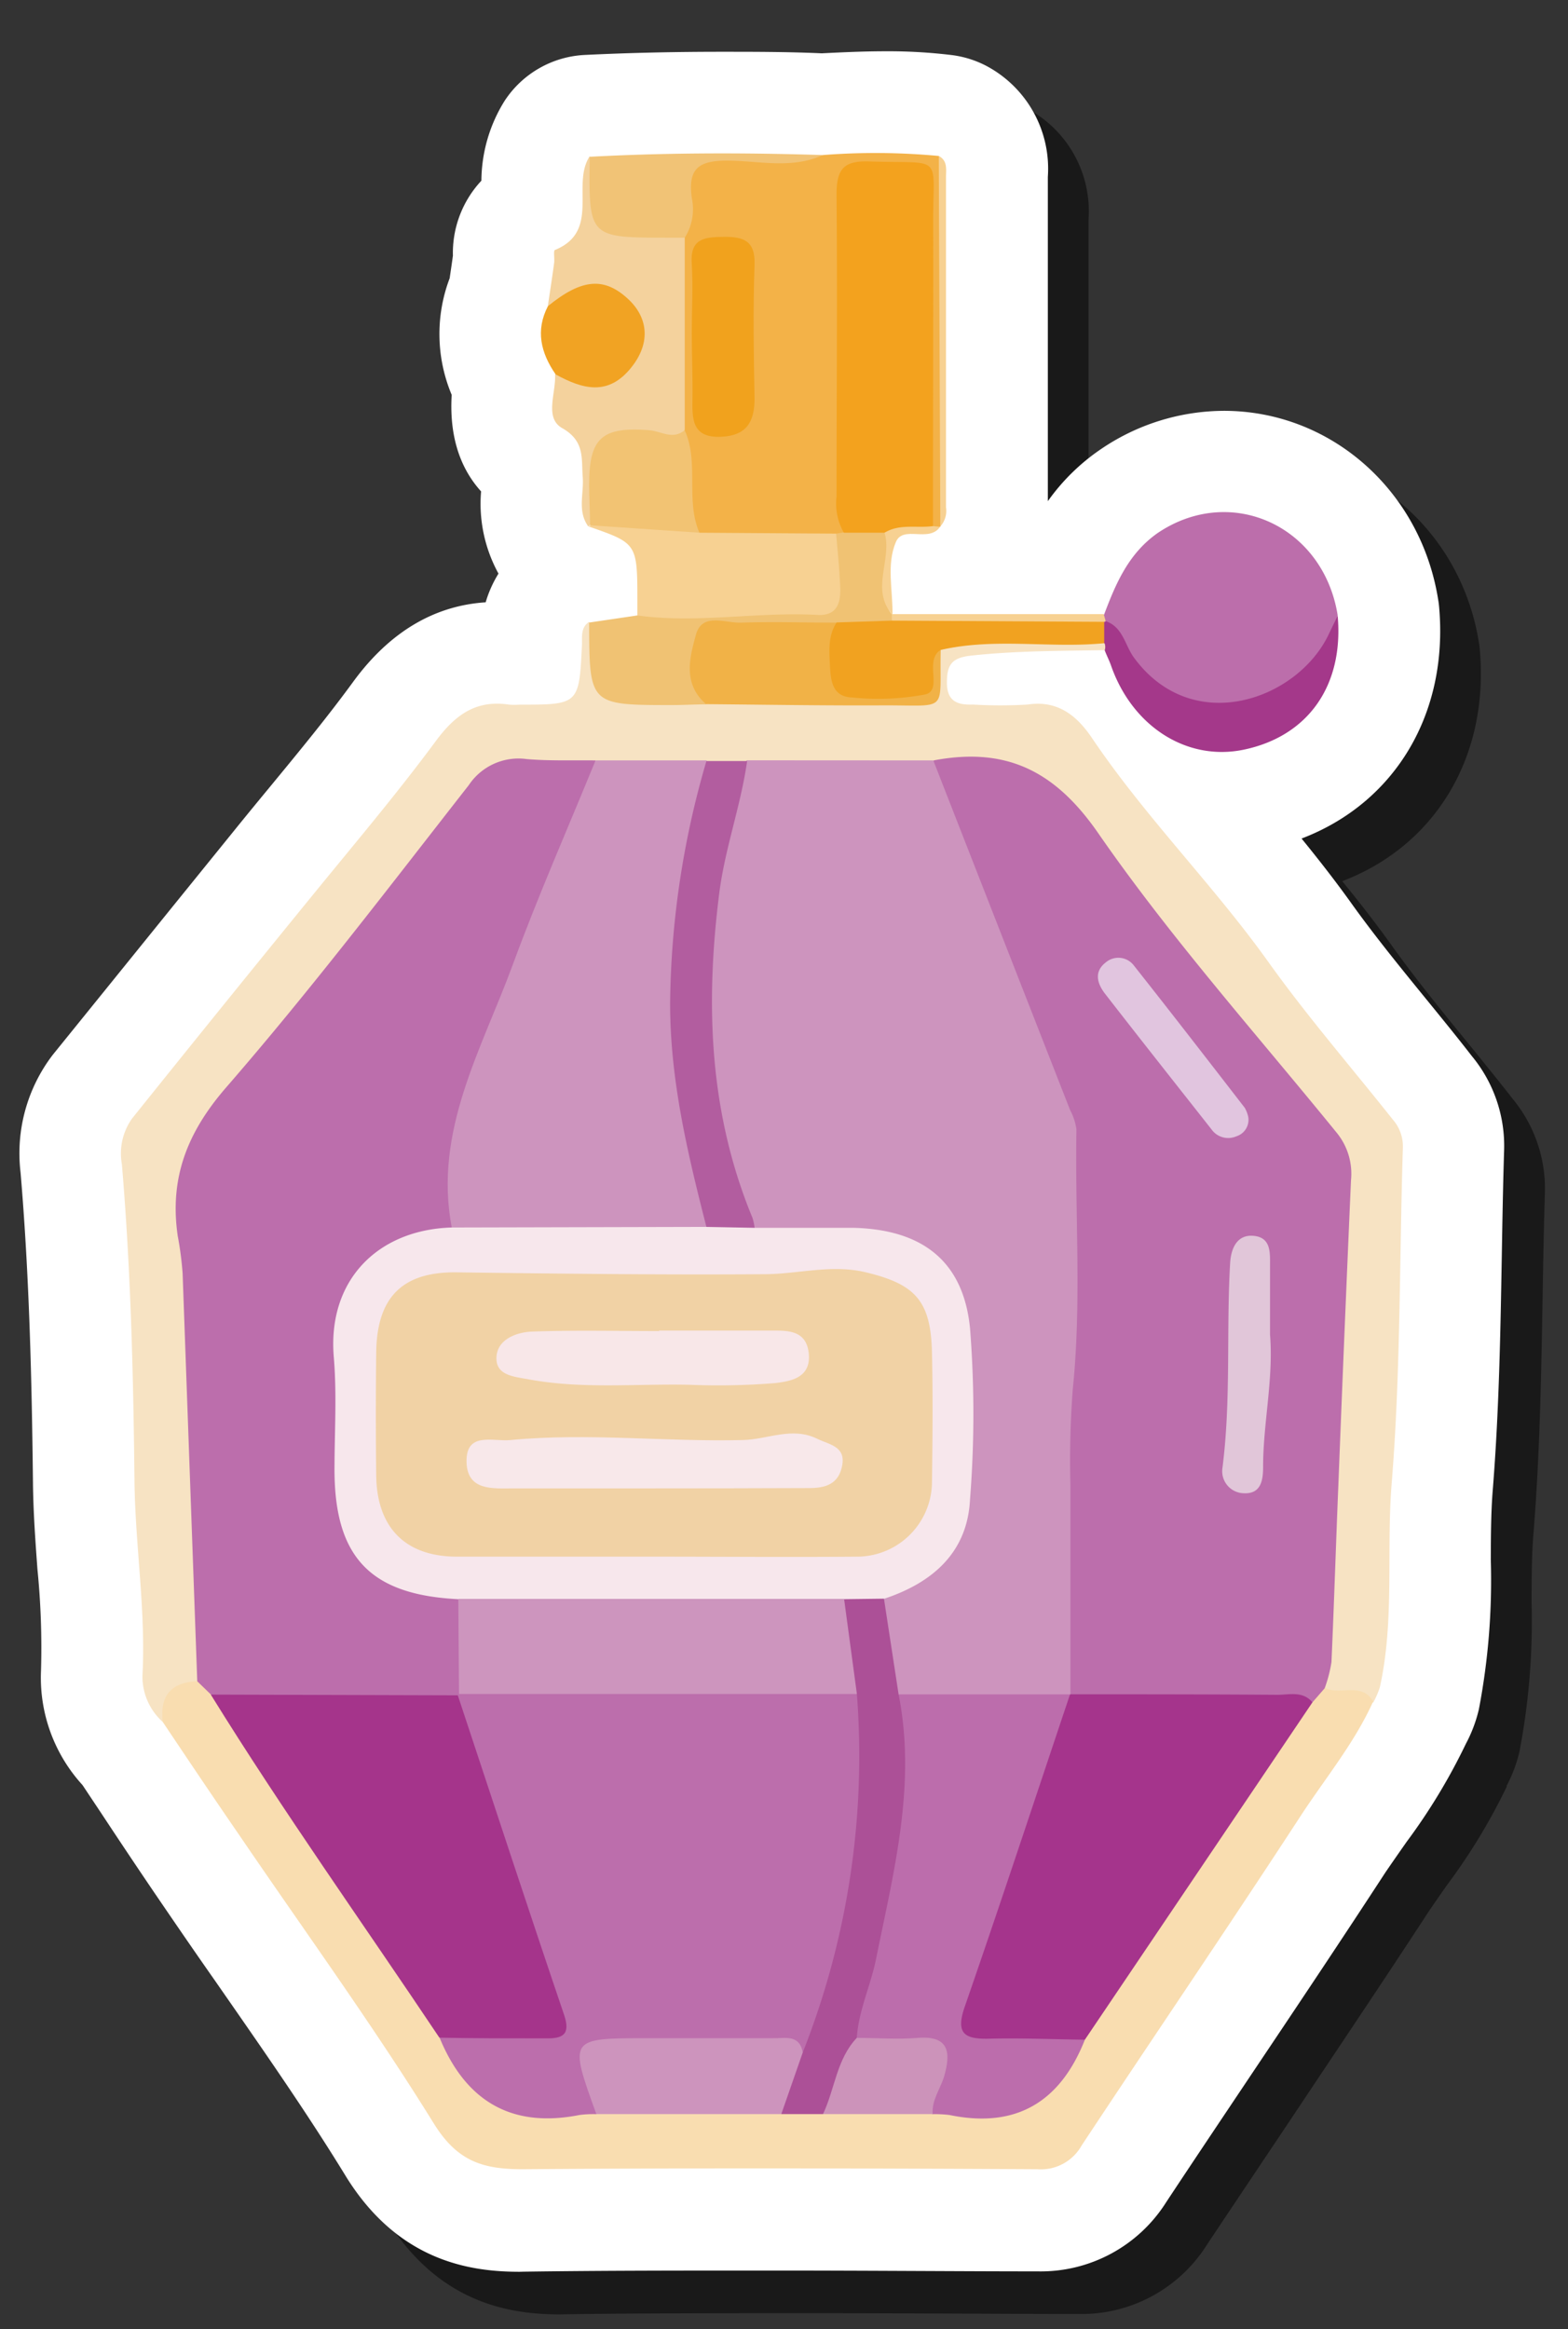 <svg id="Layer_1" data-name="Layer 1" xmlns="http://www.w3.org/2000/svg" width="154.13" height="228.94" viewBox="0 0 154.13 228.94">
  <rect x="0" y="0" width="154.13" height="228.94" fill="#333333" stroke="none"/>
  <defs>
    <style>
      .cls-1 {
        opacity: 0.5;
      }

      .cls-2 {
        fill: #fff;
      }

      .cls-3 {
        fill: #f7e3c3;
      }

      .cls-4 {
        fill: #f9ddb0;
      }

      .cls-5 {
        fill: #f3b248;
      }

      .cls-6 {
        fill: #bc6eab;
      }

      .cls-7 {
        fill: #f4d29d;
      }

      .cls-8 {
        fill: #f7d192;
      }

      .cls-9 {
        fill: #f0c273;
      }

      .cls-10 {
        fill: #a4388a;
      }

      .cls-11 {
        fill: #f1c376;
      }

      .cls-12 {
        fill: #f1a323;
      }

      .cls-13 {
        fill: #bc6eac;
      }

      .cls-14 {
        fill: #cd94be;
      }

      .cls-15 {
        fill: #b25d9f;
      }

      .cls-16 {
        fill: #f1b247;
      }

      .cls-17 {
        fill: #f1a220;
      }

      .cls-18 {
        fill: #a5348c;
      }

      .cls-19 {
        fill: #a5348b;
      }

      .cls-20 {
        fill: #bc6dac;
      }

      .cls-21 {
        fill: #ac5097;
      }

      .cls-22 {
        fill: #cd94bd;
      }

      .cls-23 {
        fill: #cc93ba;
      }

      .cls-24 {
        fill: #f3a21e;
      }

      .cls-25 {
        fill: #f1a21d;
      }

      .cls-26 {
        fill: #f2c373;
      }

      .cls-27 {
        fill: #e1c6d9;
      }

      .cls-28 {
        fill: #e1c5df;
      }

      .cls-29 {
        fill: #f7e7ec;
      }

      .cls-30 {
        fill: #cd95be;
      }

      .cls-31 {
        fill: #f1d2a5;
      }

      .cls-32 {
        fill: #f8e8ea;
      }

      .cls-33 {
        fill: #f8e7e8;
      }
    </style>
  </defs>
  <g>
    <g class="cls-1">
      <path d="M55.06,227.48c-4.82,0-11.82-1-17-9.25-4-6.55-8.6-13.1-13-19.44-2-2.85-4-5.7-5.91-8.56q-2.6-3.82-5.14-7.69c-.64-1-1.28-1.93-1.93-2.89a15.66,15.66,0,0,1-4.08-11.22,79.65,79.65,0,0,0-.35-10c-.2-2.74-.41-5.58-.45-8.54-.1-9.7-.33-20.11-1.21-30.46a15.87,15.87,0,0,1,3.15-11.62q5.9-7.32,11.82-14.62L26.89,86l3.55-4.34c2.94-3.57,5.72-6.94,8.29-10.45,3.55-4.84,7.91-7.45,13-7.78A11,11,0,0,1,53,60.57a14.26,14.26,0,0,1-1.71-8.08c-1.82-2-3.16-5.05-2.89-9.49a15.47,15.47,0,0,1-.2-11.47c.11-.73.22-1.47.32-2.21A10.36,10.36,0,0,1,51.27,22a15,15,0,0,1,2.32-7.86,10,10,0,0,1,7.89-4.5c4.31-.21,8.83-.31,13.44-.31,3.17,0,6.48.05,9.85.14,2-.09,4.1-.19,6.27-.19a51.56,51.56,0,0,1,6.47.37A10.06,10.06,0,0,1,101,10.69a11.42,11.42,0,0,1,6,10.88q0,14.09,0,28.15v3.73a20.35,20.35,0,0,1,5.24-5.13,21.61,21.61,0,0,1,12.06-3.75c10.49,0,19.35,7.81,21.07,18.57q.06.34.09.69c.94,10.57-4.39,19.3-13.52,22.78,1.63,2,3.25,4.07,4.8,6.23,2.44,3.42,5.11,6.69,7.94,10.15,1.34,1.66,2.69,3.31,4,5a13.86,13.86,0,0,1,3.18,9.27c-.11,3.48-.17,7.06-.23,10.52-.13,7.47-.27,15.2-.89,22.92-.18,2.12-.18,4.38-.19,6.77a68,68,0,0,1-1.19,14.69,13.86,13.86,0,0,1-1.26,3.36l0,.1a58.46,58.46,0,0,1-5.81,9.59c-.74,1.05-1.44,2.05-2.07,3-4.24,6.51-8.62,13-12.85,19.36-2.9,4.34-5.81,8.68-8.69,13A14.58,14.58,0,0,1,106,227.44h-.1c-7.11,0-16.5-.08-26-.08-8.89,0-16.89,0-24.44.11Z"/>
    </g>
    <path class="cls-2" d="M51.08,223.29c-4.82,0-11.83-1-17-9.25-4-6.55-8.6-13.1-13-19.44-2-2.85-3.95-5.7-5.9-8.56q-2.61-3.85-5.18-7.75l-1.89-2.84a15.64,15.64,0,0,1-4.08-11.21,77.57,77.57,0,0,0-.35-10c-.2-2.75-.41-5.59-.44-8.55-.11-9.71-.34-20.12-1.22-30.46A15.92,15.92,0,0,1,5.2,103.66Q11,96.49,16.78,89.34l6.13-7.57c1.17-1.45,2.36-2.9,3.55-4.34,2.94-3.57,5.72-6.94,8.28-10.45,3.55-4.84,7.91-7.45,13-7.78A11.37,11.37,0,0,1,49,56.38a14.26,14.26,0,0,1-1.71-8.08c-1.81-2-3.16-5-2.89-9.49a15.44,15.44,0,0,1-.2-11.46c.11-.74.22-1.48.32-2.22a10.4,10.4,0,0,1,2.8-7.37A15,15,0,0,1,49.61,9.9,10,10,0,0,1,57.5,5.4c4.29-.21,8.81-.31,13.42-.31,3.17,0,6.49,0,9.86.15,2-.1,4.11-.2,6.28-.2a51.79,51.79,0,0,1,6.47.37A10,10,0,0,1,97,6.5a11.44,11.44,0,0,1,6,10.88q0,14.09,0,28.15v3.73a20.51,20.51,0,0,1,5.24-5.13,21.61,21.61,0,0,1,12.06-3.75c10.49,0,19.36,7.81,21.07,18.57q.06.34.09.69c.94,10.57-4.39,19.3-13.52,22.78,1.63,2,3.25,4.07,4.8,6.23,2.44,3.42,5.11,6.68,7.93,10.14,1.35,1.66,2.7,3.32,4,5a13.85,13.85,0,0,1,3.18,9.27c-.11,3.48-.17,7.06-.23,10.52-.13,7.47-.27,15.2-.89,22.92-.17,2.12-.18,4.38-.19,6.77A67.39,67.39,0,0,1,145.37,168a13.86,13.86,0,0,1-1.26,3.36l-.05.1a58.6,58.6,0,0,1-5.8,9.58c-.74,1.06-1.44,2.06-2.08,3-4.22,6.48-8.58,13-12.79,19.28-2.92,4.37-5.85,8.73-8.75,13.12A14.58,14.58,0,0,1,102,223.25h-.11c-7.1,0-16.47-.08-25.95-.08-8.92,0-16.93,0-24.49.11Z"/>
    <g>
      <path class="cls-3" d="M16,169.25a6,6,0,0,1-2-4.48c.35-6.41-.7-12.75-.78-19.14-.11-10.4-.36-20.82-1.24-31.2a5.94,5.94,0,0,1,1-4.49q8.82-11,17.69-21.88c4.07-5,8.31-10,12.13-15.17,1.94-2.64,4-4.13,7.26-3.63a6.8,6.8,0,0,0,1,0c5.87,0,5.87,0,6.15-6,0-.78-.09-1.6.68-2.13a4.75,4.75,0,0,1,1,3.74c-.18,2.7,1.19,3.5,3.63,3.36s4.64.08,7,0c5.4-.06,10.79,0,16.18.07,5,0,5,0,6.36-4.59a3,3,0,0,1,2.25-1.33c4.67-.15,9.37-.78,14,.4a.86.86,0,0,1,.34,1.12c-4.38.08-8.74.06-13.11.53-1.94.2-2.46.84-2.46,2.66s1,2.22,2.55,2.16a46.06,46.06,0,0,0,5.39,0c3.11-.48,5,1.29,6.42,3.44,5.21,7.69,11.81,14.28,17.2,21.81,3.84,5.38,8.16,10.36,12.26,15.53a4,4,0,0,1,1,2.74c-.35,11-.21,22-1.1,33-.54,6.7.3,13.47-1.17,20.09a8.52,8.52,0,0,1-.65,1.49c-1.69-.83-4.49,1-5.22-2.17.12-8,.85-15.91,1-23.89.13-8.3.32-16.61,1-24.89a6.27,6.27,0,0,0-1.44-4.67c-8.88-11.31-18-22.41-26.89-33.74a5.3,5.3,0,0,0-4.59-2.31c-2.58.07-5.17,0-7.76.1-5.8,0-11.59.12-17.39,0-1.44,0-2.88.1-4.32,0-3.43.09-6.85.06-10.27,0C46.64,75.69,50,74,42.25,83.43,35,92.28,28.18,101.57,20.7,110.27c-3,3.44-2.57,7.32-2.25,11.19.7,8.74,1,17.51,1.1,26.26.05,5.62,1.15,11.19.6,16.82C19.28,166.54,16.67,167,16,169.25Z"/>
      <path class="cls-4" d="M16,169.25c-.3-2.53.78-3.9,3.37-4,1.08-.41,1.37.57,1.94,1.09C28.8,177.68,36.58,188.82,44,200.19c2.75,6.21,7.81,7.56,14,6.65a11.75,11.75,0,0,1,1.34-.09c5.76,0,11.52-.12,17.28,0,1.43,0,2.87-.14,4.31,0,3.39,0,6.78-.08,10.16,0a16.76,16.76,0,0,1,2,.05c5.87,1.06,10.24-.77,12.62-6.48,8-10.8,14.86-22.33,22.62-33.27.52-.56.79-1.55,1.9-1.15,1.49.77,3.59-.62,4.75,1.33-1.85,4.11-4.73,7.57-7.16,11.3-7.07,10.85-14.36,21.55-21.5,32.35a4.59,4.59,0,0,1-4.36,2.33c-16.87-.09-33.74-.13-50.6,0-3.93,0-6.42-.79-8.72-4.5-6-9.69-12.72-18.93-19.14-28.37C21,176.71,18.51,173,16,169.25Z"/>
      <path class="cls-5" d="M80.88,15.24a66.77,66.77,0,0,1,11.4.09c.06.1.17.19.18.28.36,12,.42,24.09,0,36.13l0,0a.83.83,0,0,1-1.09-.32c-.86-1.56-.67-3.27-.67-4.94,0-8.52,0-17.05,0-25.57,0-3.54-.57-3.9-3.81-4-3-.11-3.55,1.48-3.53,4,0,9.31,0,18.63,0,27.94a10.42,10.42,0,0,1-.17,3.34,2.19,2.19,0,0,1-1,.82c-4.45.59-8.9.87-13.32-.21-1.52-1.13-1.73-2.8-1.77-4.48A44.14,44.14,0,0,0,66.41,42c-.11-6.2-.3-12.39.09-18.58.08-.89.29-1.77.39-2.66.57-5.22.58-5.16,6-5.25C75.54,15.5,78.24,16,80.88,15.24Z"/>
      <path class="cls-6" d="M108.54,60.38c1.15-3.06,2.41-6,5.27-8,7.2-4.84,16.28-.68,17.68,8.1-.81,5.61-4.69,8.11-9.69,9.16-4.78,1-8.44-1.09-11.25-4.9a36.3,36.3,0,0,1-2.1-3.41A1.1,1.1,0,0,1,108.54,60.38Z"/>
      <path class="cls-7" d="M67.31,23.36q0,9.44,0,18.87c-.67,1.47-2,1.11-3.16,1.08-4.69-.12-5.19.35-5.35,4.87a6.43,6.43,0,0,1-.57,3.23l-.4.34c-1.1-1.51-.42-3.24-.55-4.86-.14-1.84.22-3.53-2-4.8-1.8-1-.61-3.47-.72-5.29.89-.72,1.71-.1,2.53.14,2.09.63,3.48-.39,4.56-2a3.39,3.39,0,0,0-.18-4.36,4.08,4.08,0,0,0-4.84-1.33c-.92.3-1.64,1.28-2.78.83.21-1.41.43-2.82.62-4.23.06-.44-.09-1.21.08-1.28,4.5-1.84,1.58-6.4,3.41-9.2,1,1.07,1,2.45.9,3.75-.12,2.49,1.08,3.29,3.41,3.24C64,22.33,65.84,22,67.31,23.36Z"/>
      <path class="cls-8" d="M68.75,52.36l13.44.09c1.25,1.36,1.33,3.08,1.29,4.76-.07,3-1.15,4-4.1,4.18-4.26.2-8.54-.24-12.79.55a4,4,0,0,1-3.94-1.45c0-.44,0-.89,0-1.34,0-5.74,0-5.74-4.78-7.4l.18-.12C61.74,49.86,65.25,51,68.75,52.36Z"/>
      <path class="cls-9" d="M62.65,60.49c5.9.82,11.79-.38,17.7-.05,2.62.15,2.26-2.29,2.19-3.66s-.23-2.88-.35-4.33l.74-.12A3.28,3.28,0,0,1,86.77,52c1.08,1.69.3,3.57.5,5.35.11,1-.47,2.16.46,3.07v0a.84.84,0,0,1-.24,1.06c-1.63.94-3.43.61-5.18.69-3.1,0-6.21-.06-9.31,0-3.59.06-4.27.88-3.86,4.45.1.87.54,1.7.27,2.61-1.11,0-2.22.07-3.33.07-8.15,0-8.15,0-8.17-8.11Z"/>
      <path class="cls-10" d="M108.74,61.07c1.65.59,1.85,2.38,2.72,3.56,5.77,7.88,16.15,4.15,19.18-2.35.28-.59.57-1.17.85-1.75.61,6.85-2.91,11.85-9.26,13.16-5.54,1.14-10.89-2.25-13-8.22-.18-.53-.43-1-.64-1.55a1.07,1.07,0,0,0,0-.66,1.49,1.49,0,0,1-.45-1.6A1,1,0,0,1,108.74,61.07Z"/>
      <path class="cls-11" d="M67.31,23.36c-.56,0-1.11,0-1.67,0-7.78,0-7.78,0-7.67-7.95C65.6,15,73.24,15,80.88,15.24c-3,1.37-6.11.6-9.14.55s-4.16.71-3.73,3.72A5.24,5.24,0,0,1,67.31,23.36Z"/>
      <path class="cls-12" d="M53.86,30.09c3.37-2.74,5.59-2.9,8-.59,1.95,1.91,2,4.37.2,6.61-2.27,2.86-4.8,2.14-7.44.69C53.16,34.69,52.62,32.48,53.86,30.09Z"/>
      <path class="cls-8" d="M92.43,51.74l-.15-36.41c.88.47.71,1.31.71,2.07q0,16.25,0,32.48A2.26,2.26,0,0,1,92.43,51.74Z"/>
      <path class="cls-8" d="M87.68,61a2.72,2.72,0,0,1,0-.64l20.81,0c.07.23.13.46.19.69l-.19.09a3.49,3.49,0,0,1-2.44,1c-5.24,0-10.49.09-15.74,0A3.1,3.1,0,0,1,87.68,61Z"/>
      <path class="cls-8" d="M87.73,60.43c-2.22-2.5,0-5.43-.78-8.07,1.34-2,3-1.78,4.76-.65l.7.07c-1.11,1.6-3.64-.2-4.35,1.5C87.12,55.51,87.77,58,87.73,60.43Z"/>
      <path class="cls-13" d="M130.21,165.94l-1.2,1.38c-7.85.29-15.71,1-23.54-.38-1.66-1.5-1.19-3.52-1.26-5.38-.52-14.83.8-29.64.74-44.47a33.58,33.58,0,0,0-2.6-12.75c-3.44-8.43-7-16.81-10-25.4-.47-1.35-1.26-2.68-.58-4.2,7-1.32,11.85.89,16.18,7.15,7.12,10.29,15.52,19.7,23.44,29.44a6.36,6.36,0,0,1,1.41,4.66q-.66,15-1.24,29.9c-.24,5.82-.42,11.65-.68,17.47A13.33,13.33,0,0,1,130.21,165.94Z"/>
      <path class="cls-14" d="M91.74,74.74q6.72,17.19,13.45,34.37a5.64,5.64,0,0,1,.62,1.9c-.15,8.52.52,17-.36,25.55a92.44,92.44,0,0,0-.23,9.42c0,6.85,0,13.7,0,20.55l-.45.44a44,44,0,0,1-16.21,0,14.86,14.86,0,0,1-2-9.74,3.72,3.72,0,0,1,1.94-1.79c4.68-2,6.09-6,6.3-10.64.19-3.92.17-7.85,0-11.78-.28-7.48-3.83-11-11.3-11.45-3.21-.21-6.52.72-9.62-.81a35,35,0,0,1-4.58-15.37A76.92,76.92,0,0,1,70.9,80.92c.52-2.17,1-4.4,2.51-6.19Z"/>
      <path class="cls-13" d="M20.74,166.56l-1.35-1.31q-.72-20.06-1.44-40.1a32.62,32.62,0,0,0-.48-3.67c-.82-5.66.9-10.15,4.77-14.61,8.32-9.58,16-19.68,23.84-29.7a5.87,5.87,0,0,1,5.7-2.56c2.24.19,4.5.1,6.75.13.59,1.68-.42,3.05-.94,4.48-3.54,9.83-7.85,19.35-11.39,29.18a15.49,15.49,0,0,0-1,6.56c.14,2,.55,4.06-.72,5.89a2.42,2.42,0,0,1-.56.36c-9.53,3.63-10.07,4.43-10.07,14.69,0,3.13,0,6.27,0,9.4.1,6.27,3,9.64,9.18,10.89a3.7,3.7,0,0,1,2.41,1,15.86,15.86,0,0,1,.07,9.08,2.15,2.15,0,0,1-1,.84c-7.21,1-14.45.42-21.69.3A4.78,4.78,0,0,1,20.74,166.56Z"/>
      <path class="cls-14" d="M44.4,120.62c-1.79-9.47,2.94-17.47,6-25.79,2.49-6.78,5.41-13.4,8.14-20.09H69.44c.89,1.43.24,2.86-.12,4.24-3.24,12.68-3.45,25.33.23,38,.4,1.37,1,2.84-.41,4.08-1.67.87-3.49.65-5.26.66-5,0-10,0-15.06,0C47.28,121.67,45.65,121.86,44.4,120.62Z"/>
      <path class="cls-15" d="M69.43,120.56c-1.85-7.24-3.57-14.43-3.56-22a87.28,87.28,0,0,1,3.57-23.76l4,0c-.62,4.4-2.18,8.58-2.74,13-1.38,10.92-1,21.6,3.27,31.91a5.44,5.44,0,0,1,.21,1A3.46,3.46,0,0,1,69.43,120.56Z"/>
      <path class="cls-16" d="M69.41,69.21c-2.33-2-1.61-4.62-1-6.83s2.88-1.12,4.45-1.18c3.13-.11,6.27,0,9.41,0a3.41,3.41,0,0,1,.33,1.6c.12,4.58,2,5.94,6.49,4.82a2.28,2.28,0,0,0,1.75-1.74c.27-.84.08-2.15,1.63-2-.14,6.22.9,5.43-5.58,5.45C81,69.36,75.22,69.26,69.41,69.21Z"/>
      <path class="cls-17" d="M92.44,63.89a1.83,1.83,0,0,0-.26.21c-1.15,1.22.41,3.71-1.2,4.15a25,25,0,0,1-7.25.3c-1.94-.07-2.08-1.7-2.15-3.17s-.19-2.9.66-4.2L87.68,61l20.86.12c0,.7,0,1.4,0,2.1C103.21,63.74,97.78,62.65,92.44,63.89Z"/>
      <path class="cls-13" d="M58.62,207.8a10.2,10.2,0,0,0-1.66.08c-6.72,1.33-11.2-1.4-13.75-7.6,2.47-1.58,5.22-.69,7.84-.83,3.51-.19,3.7-.36,2.66-3.72-2.43-7.79-5.14-15.49-7.62-23.27-.6-1.88-1.6-3.72-1.07-5.83l.1-.12a4.75,4.75,0,0,1,3.47-1q16.2-.09,32.38,0a6.35,6.35,0,0,1,3,.57,3,3,0,0,1,1.25,2.62A74,74,0,0,1,80.62,200a3,3,0,0,1-1.37,1.84c-6.13-1-12.32-.36-18.49-.53-2,0-3,.7-2.31,2.87A4.7,4.7,0,0,1,58.62,207.8Z"/>
      <path class="cls-18" d="M105.18,166.53c6.8,0,13.59,0,20.39.05,1.17,0,2.49-.4,3.44.74l-22.37,33.16c-3.48,1.41-7.09.81-10.65.62-1.83-.09-2.42-1.42-2.19-3.11a26.65,26.65,0,0,1,1.28-4.54c2.43-7.72,5.11-15.35,7.6-23,.49-1.49,1-3,2.5-3.87Z"/>
      <path class="cls-19" d="M45,166.63c3.47,10.47,6.9,20.94,10.44,31.38.68,2-.14,2.37-1.84,2.34-3.47,0-6.94,0-10.41-.07-7.51-11.23-15.36-22.23-22.47-33.72Z"/>
      <path class="cls-20" d="M105.18,166.54c-3.44,10.25-6.82,20.52-10.36,30.73-.9,2.62,0,3.17,2.41,3.11,3.13-.08,6.27.06,9.41.1-2.41,6.1-6.74,8.76-13.31,7.4a11.68,11.68,0,0,0-1.68-.08c-.72-.89-.45-1.85-.24-2.85.67-3.33.5-3.51-3-3.67-1.53-.07-3.15.23-4.45-.94-1-2-.16-4,.37-5.87,2.34-8.33,4.09-16.72,3.3-25.44a2.75,2.75,0,0,1,.68-2.49Z"/>
      <path class="cls-21" d="M88.33,166.54c1.77,8.9-.5,17.49-2.23,26.07-.52,2.55-1.7,5-1.88,7.69-.63,2.7-1.08,5.49-3.32,7.49H76.8c-.68-2.5.48-4.36,2.11-6.06a79.23,79.23,0,0,0,5.32-35.2,11.68,11.68,0,0,1-1.34-9.68,3.18,3.18,0,0,1,4,.28Z"/>
      <path class="cls-22" d="M78.91,201.73q-1.05,3-2.11,6.06H58.62c-2.7-7.45-2.7-7.45,4.9-7.46,4.15,0,8.3,0,12.45,0C77.12,200.37,78.57,199.9,78.91,201.73Z"/>
      <path class="cls-23" d="M80.9,207.79c1.17-2.47,1.33-5.39,3.32-7.49,2,0,4,.17,6,0,3.16-.25,3.22,1.54,2.6,3.74-.36,1.25-1.25,2.35-1.14,3.75Z"/>
      <path class="cls-24" d="M91.71,51.71c-1.59.22-3.27-.26-4.76.65l-4,0a5.81,5.81,0,0,1-.72-3.56c0-9.89.09-19.78,0-29.67,0-2.49.67-3.35,3.22-3.26,7.47.25,6.23-.89,6.28,6.2C91.75,31.93,91.7,41.82,91.71,51.71Z"/>
      <path class="cls-25" d="M68,32.71c0-2.25.13-4.51,0-6.75-.19-2.49,1.18-2.66,3.11-2.68s3.15.34,3.06,2.75c-.16,4.38-.08,8.77,0,13.16,0,2.27-.79,3.62-3.26,3.74-2.94.14-2.87-1.79-2.84-3.81S68,34.84,68,32.71Z"/>
      <path class="cls-26" d="M68.75,52.36,58,51.63c0-1.34-.09-2.68-.09-4,0-4.58,1.24-5.7,5.88-5.35,1.16.08,2.35,1,3.51,0C68.75,45.47,67.35,49.11,68.75,52.36Z"/>
      <path class="cls-27" d="M124.84,131.18c.35,4.38-.68,8.69-.68,13,0,1.28-.19,2.66-1.87,2.59a2.17,2.17,0,0,1-2.12-2.54c.85-6.69.36-13.42.75-20.11.08-1.31.62-2.87,2.41-2.64,1.62.21,1.51,1.68,1.51,2.93Z"/>
      <path class="cls-28" d="M122.7,109.78a1.7,1.7,0,0,1-1.18,1.91,2,2,0,0,1-2.42-.67c-3.52-4.47-7.06-8.94-10.55-13.44-.73-1-1-2.11.16-3a1.91,1.91,0,0,1,2.74.31c3.67,4.64,7.29,9.32,10.91,14A3.22,3.22,0,0,1,122.7,109.78Z"/>
      <path class="cls-29" d="M86.94,157.13l-4,.05c-1.34,1.07-2.94,1-4.5,1q-14.48,0-28.94,0c-1.56,0-3.17.07-4.48-1-8.6-.43-12.12-4.11-12.14-12.68,0-3.71.24-7.44-.07-11.13-.63-7.57,4.35-12.49,11.56-12.72l25-.06,4.72.09c3.26,0,6.52,0,9.78,0,6.78.16,10.83,3.27,11.48,9.87a107.33,107.33,0,0,1,0,16.82C95.1,152.58,91.68,155.55,86.94,157.13Z"/>
      <path class="cls-30" d="M45.05,157.15l37.92,0,1.26,9.35-39.11,0C45.1,163.39,45.07,160.27,45.05,157.15Z"/>
      <path class="cls-31" d="M64.14,153c-6.41,0-12.82,0-19.23,0-5,0-7.85-2.79-7.93-7.93q-.07-6.08,0-12.14c.07-5.53,2.67-8,8.11-7.87,10,.13,20,.25,30,.18,3.33,0,6.63-1,10-.19,4.9,1.17,6.4,2.81,6.52,7.87.1,4.27.06,8.54,0,12.82A7.38,7.38,0,0,1,84.38,153c-6.75.06-13.49,0-20.24,0Z"/>
      <path class="cls-32" d="M64.32,146.29H50.48c-2,0-4.54.28-4.62-2.57-.08-3.06,2.61-2,4.33-2.18,7.61-.73,15.22.19,22.83,0,2.42-.05,4.82-1.34,7.3-.13,1.2.59,2.8.74,2.47,2.6s-1.64,2.26-3.28,2.25C74.45,146.28,69.39,146.29,64.32,146.29Z"/>
      <path class="cls-33" d="M64.79,130.78c3.71,0,7.43,0,11.14,0,1.57,0,3.29,0,3.56,2.16.29,2.46-1.7,2.81-3.27,3a69.53,69.53,0,0,1-8.42.17c-5.26-.12-10.54.44-15.8-.53-1.52-.28-3.27-.39-3.2-2.17s2-2.48,3.52-2.53c4.15-.15,8.31-.05,12.47-.05Z"/>
    </g>
  </g>
</svg>
